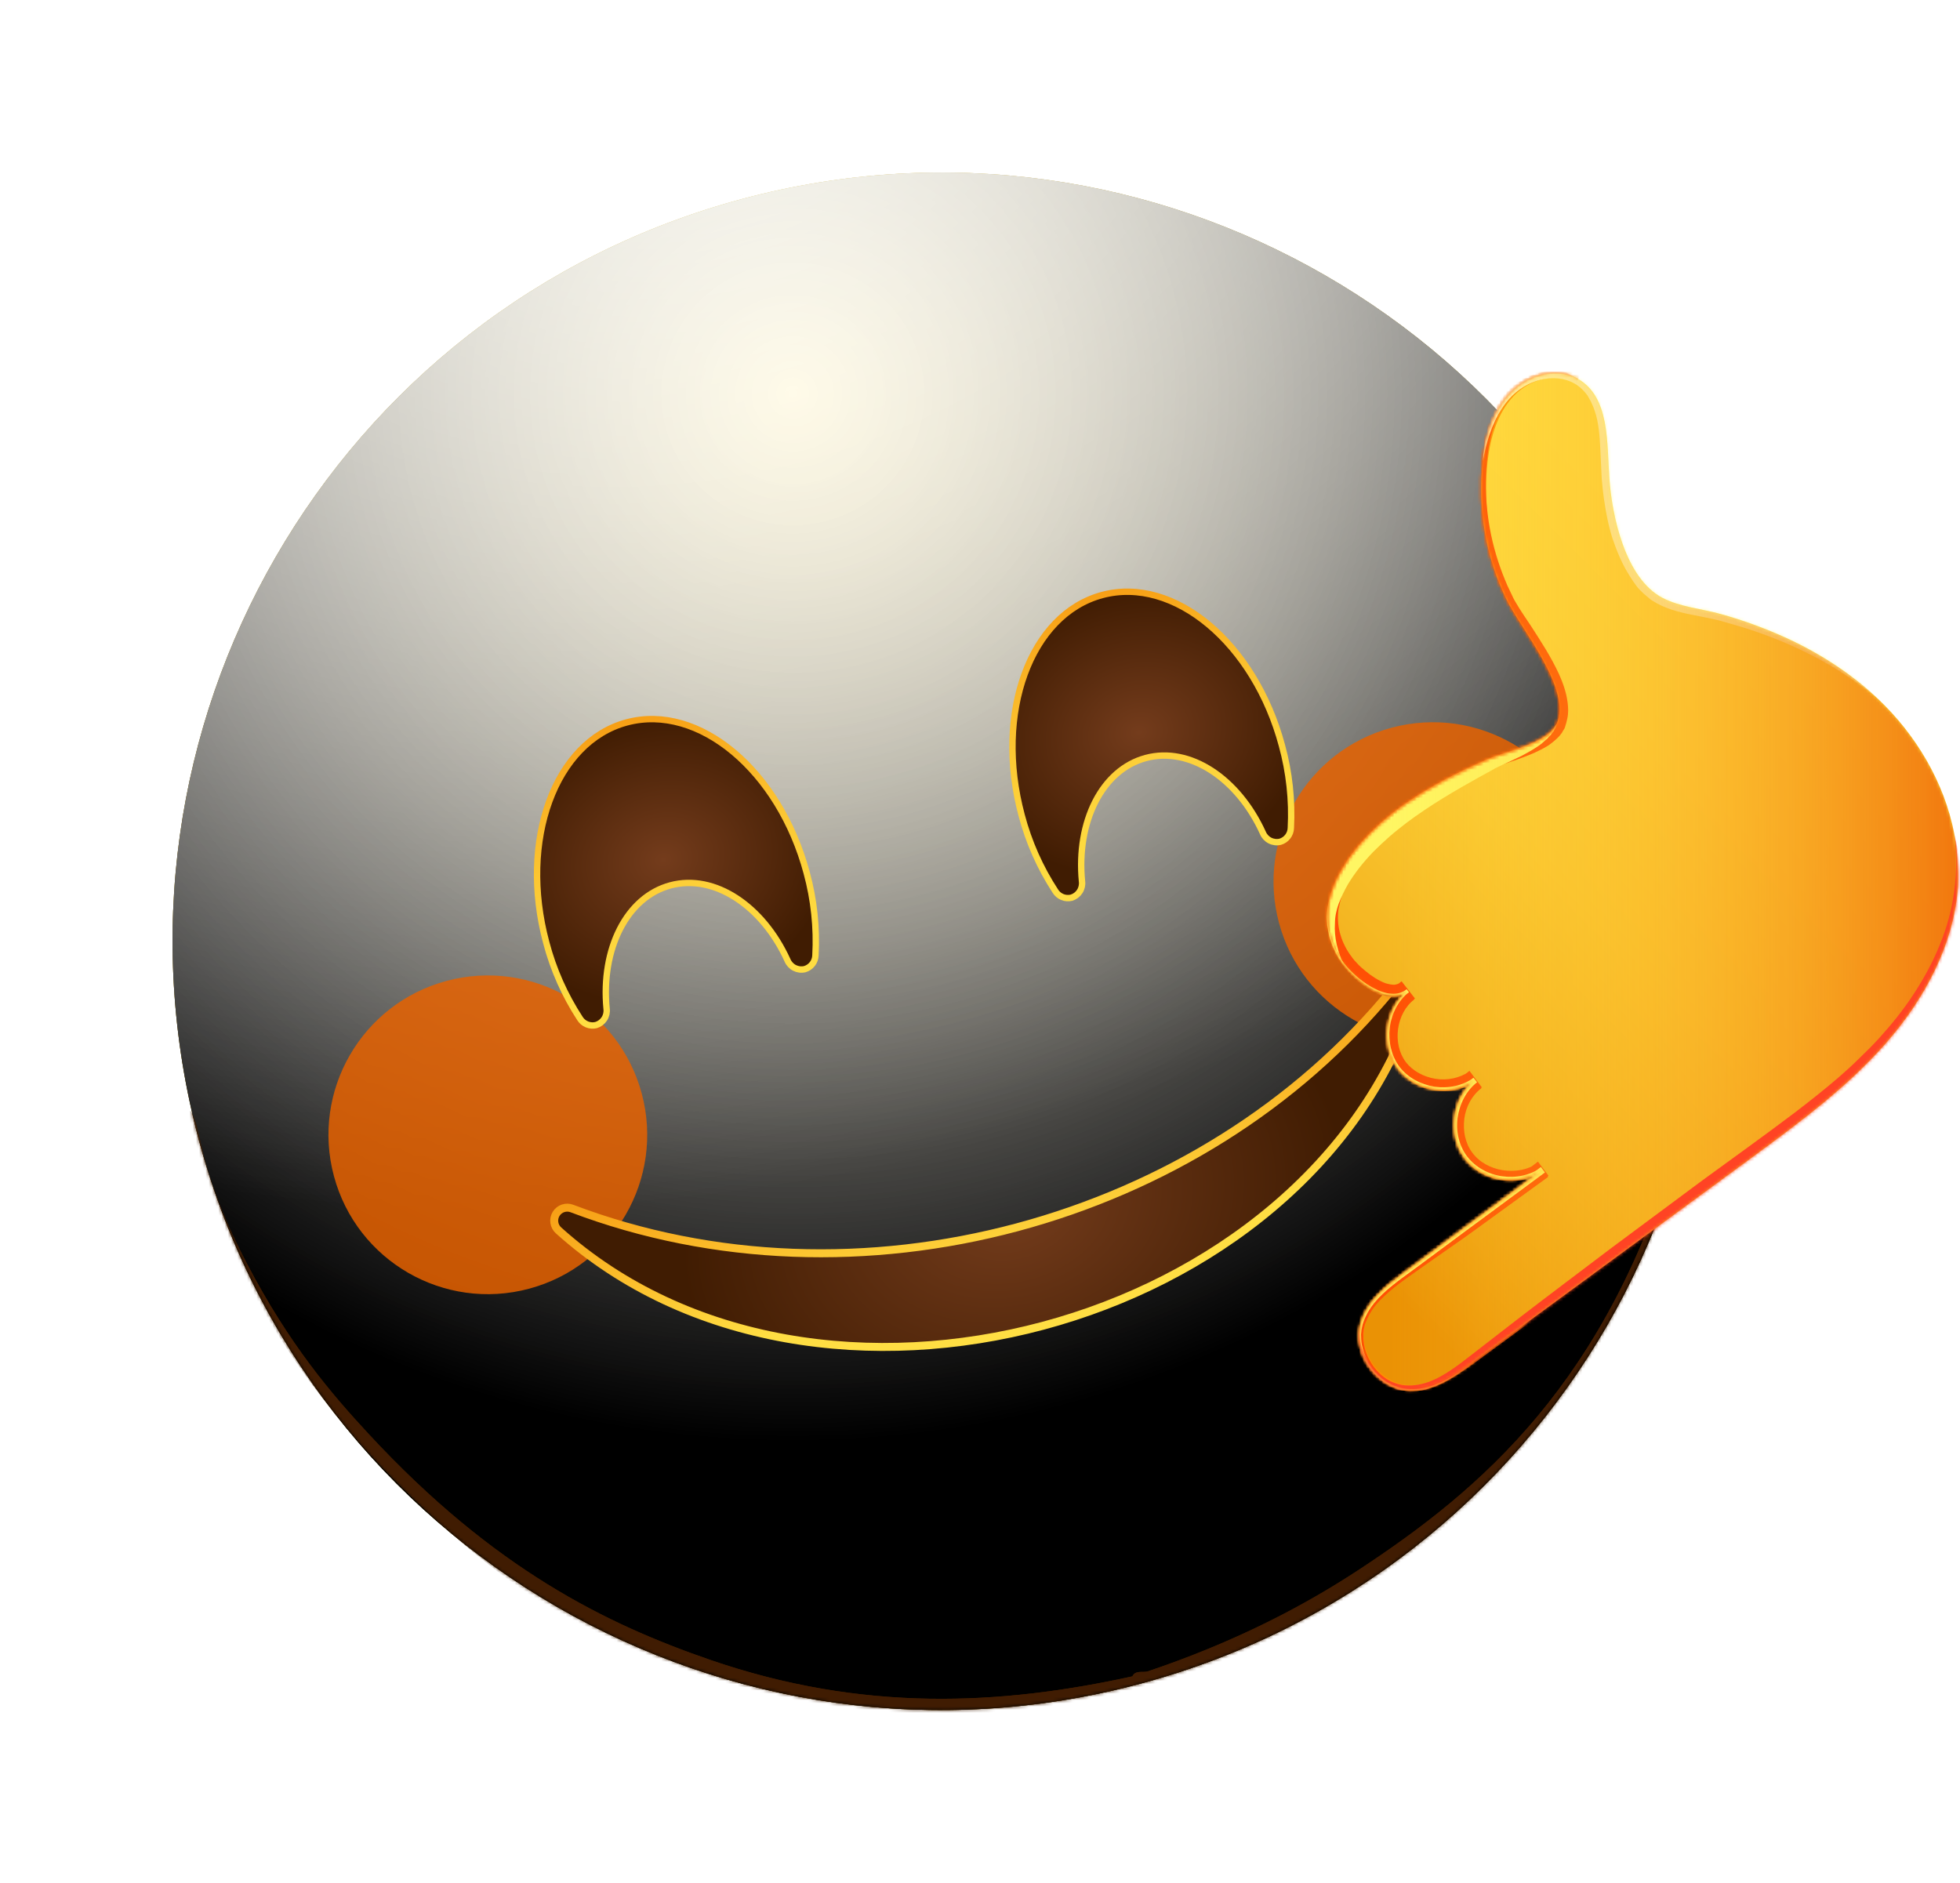 <svg width="615" height="591" viewBox="0 0 615 591" fill="none" xmlns="http://www.w3.org/2000/svg">
<path d="M357.806 528.346C486.467 493.871 562.821 361.623 528.346 232.962C493.871 104.3 361.623 27.947 232.962 62.422C104.301 96.897 27.947 229.144 62.422 357.806C96.897 486.467 229.145 562.82 357.806 528.346Z" fill="url(#paint0_radial_862_12570)"/>
<g style="mix-blend-mode:soft-light">
<path d="M357.806 528.346C486.467 493.871 562.821 361.623 528.346 232.962C493.871 104.3 361.623 27.947 232.962 62.422C104.301 96.897 27.947 229.144 62.422 357.806C96.897 486.467 229.145 562.82 357.806 528.346Z" fill="url(#paint1_radial_862_12570)"/>
</g>
<g style="mix-blend-mode:soft-light">
<path d="M357.806 528.346C486.467 493.871 562.821 361.623 528.346 232.962C493.871 104.3 361.623 27.947 232.962 62.422C104.301 96.897 27.947 229.144 62.422 357.806C96.897 486.467 229.145 562.82 357.806 528.346Z" fill="url(#paint2_radial_862_12570)"/>
</g>
<g style="mix-blend-mode:overlay">
<path d="M357.806 528.346C486.467 493.871 562.821 361.623 528.346 232.962C493.871 104.3 361.623 27.947 232.962 62.422C104.301 96.897 27.947 229.144 62.422 357.806C96.897 486.467 229.145 562.82 357.806 528.346Z" fill="url(#paint3_radial_862_12570)" fill-opacity="0.7"/>
</g>
<mask id="mask0_862_12570" style="mask-type:alpha" maskUnits="userSpaceOnUse" x="54" y="54" width="483" height="483">
<path d="M357.806 528.346C486.467 493.871 562.821 361.623 528.346 232.962C493.871 104.3 361.623 27.947 232.962 62.422C104.301 96.897 27.947 229.144 62.422 357.806C96.897 486.467 229.145 562.82 357.806 528.346Z" fill="white"/>
</mask>
<g mask="url(#mask0_862_12570)">
<g filter="url(#filter0_f_862_12570)">
<path d="M59.312 351.515C58.678 348.137 59.679 347.514 60.897 350.79C62.251 354.429 63.576 362.12 64.954 366.605C68.605 378.478 73.236 388.411 77.403 396.383C90.832 422.075 104.006 437.418 115.891 450.225C154.956 492.32 190.009 509.545 222.728 520.837C270.688 537.391 313.965 535.148 355.434 526.021C356.48 525.79 358.456 532.476 357.674 533.625C356.264 535.696 353.572 534.737 351.679 535.174C346.239 536.429 340.75 537.503 335.211 538.387C318.786 541.008 301.902 541.908 284.498 540.74C237.176 537.565 183.64 524.762 123.697 464.359C119.926 460.559 116.112 456.517 112.24 452.113C109.143 448.59 106.013 444.867 102.839 440.838C92.399 427.587 67.148 393.269 59.312 351.515ZM357.533 533.74C356.555 534.035 354.624 527.826 355.214 526.271C356.107 523.921 358.671 524.973 360.143 524.478C366.258 522.423 372.322 520.18 378.329 517.734C394.799 511.026 410.852 502.808 426.337 492.627C464.747 467.375 504.359 433.954 526.575 357.929C527.988 353.091 529.313 348.005 530.514 342.597C534.166 326.163 542.747 282.838 527.819 235.837C526.561 231.875 527.139 229.145 528.607 232.44C530.477 236.635 532.642 245.845 533.753 250.757C537.31 266.487 538.447 280.292 538.775 291.599C539.814 327.431 533.834 349.971 527.934 369.035C508.758 430.996 478.228 462.084 447.094 486.888C419.169 509.135 389.072 524.237 357.533 533.74Z" fill="#401C02"/>
</g>
<g filter="url(#filter1_f_862_12570)">
<path d="M59.312 351.515C58.678 348.137 59.679 347.514 60.897 350.79C62.251 354.429 63.576 362.12 64.954 366.605C68.605 378.478 73.236 388.411 77.403 396.383C90.832 422.075 104.006 437.418 115.891 450.225C154.956 492.32 190.009 509.545 222.728 520.837C270.688 537.391 313.965 535.148 355.434 526.021C356.48 525.79 358.456 532.476 357.674 533.625C356.264 535.696 353.572 534.737 351.679 535.174C346.239 536.429 340.75 537.503 335.211 538.387C318.786 541.008 301.902 541.908 284.498 540.74C237.176 537.565 183.64 524.762 123.697 464.359C119.926 460.559 116.112 456.517 112.24 452.113C109.143 448.59 106.013 444.867 102.839 440.838C92.399 427.587 67.148 393.269 59.312 351.515ZM357.533 533.74C356.555 534.035 354.624 527.826 355.214 526.271C356.107 523.921 358.671 524.973 360.143 524.478C366.258 522.423 372.322 520.18 378.329 517.734C394.799 511.026 410.852 502.808 426.337 492.627C464.747 467.375 504.359 433.954 526.575 357.929C527.988 353.091 529.313 348.005 530.514 342.597C534.166 326.163 542.747 282.838 527.819 235.837C526.561 231.875 527.139 229.145 528.607 232.44C530.477 236.635 532.642 245.845 533.753 250.757C537.31 266.487 538.447 280.292 538.775 291.599C539.814 327.431 533.834 349.971 527.934 369.035C508.758 430.996 478.228 462.084 447.094 486.888C419.169 509.135 389.072 524.237 357.533 533.74Z" fill="#401C02"/>
</g>
</g>
<g opacity="0.85">
<g filter="url(#filter2_f_862_12570)">
<circle cx="449.61" cy="276.649" r="50" transform="rotate(-15 449.61 276.649)" fill="#E66200"/>
</g>
<g filter="url(#filter3_f_862_12570)">
<circle cx="153.071" cy="356.106" r="50" transform="rotate(-15 153.071 356.106)" fill="#E66200"/>
</g>
</g>
<path d="M444.074 314.16C410.325 417.289 255.945 458.707 175.253 386.098C174.542 385.46 174.076 384.594 173.937 383.649C173.798 382.704 173.994 381.74 174.491 380.925C174.988 380.109 175.755 379.493 176.658 379.184C177.562 378.874 178.545 378.891 179.438 379.23C268.55 413.059 376.759 384.168 437.006 310.308C437.607 309.562 438.451 309.05 439.391 308.863C440.331 308.675 441.307 308.824 442.149 309.283C442.99 309.741 443.644 310.481 443.996 311.372C444.348 312.264 444.375 313.251 444.074 314.16Z" fill="url(#paint4_radial_862_12570)"/>
<path d="M444.074 314.16C410.325 417.289 255.945 458.707 175.253 386.098C174.542 385.46 174.076 384.594 173.937 383.649C173.798 382.704 173.994 381.74 174.491 380.925C174.988 380.109 175.755 379.493 176.658 379.184C177.562 378.874 178.545 378.891 179.438 379.23C268.55 413.059 376.759 384.168 437.006 310.308C437.607 309.562 438.451 309.05 439.391 308.863C440.331 308.675 441.307 308.824 442.149 309.283C442.99 309.741 443.644 310.481 443.996 311.372C444.348 312.264 444.375 313.251 444.074 314.16V314.16Z" stroke="url(#paint5_linear_862_12570)" stroke-width="2.5" stroke-miterlimit="10"/>
<path d="M253.115 273.891C255.413 282.325 256.342 291.074 255.865 299.802C255.836 300.782 255.497 301.727 254.898 302.503C254.299 303.279 253.47 303.846 252.53 304.123C251.44 304.378 250.295 304.238 249.3 303.727C248.304 303.217 247.522 302.369 247.093 301.335C239.343 284.311 224.21 274.12 210.378 277.827C196.546 281.533 188.535 297.925 190.335 316.543C190.481 317.653 190.228 318.778 189.621 319.718C189.013 320.658 188.092 321.352 187.021 321.676C186.068 321.905 185.067 321.828 184.161 321.455C183.255 321.083 182.489 320.435 181.972 319.602C177.195 312.281 173.625 304.24 171.398 295.787C162.792 263.67 174.112 232.736 196.676 226.69C219.24 220.644 244.51 241.774 253.115 273.891Z" fill="url(#paint6_radial_862_12570)"/>
<path d="M253.115 273.891C255.413 282.325 256.342 291.074 255.865 299.802C255.836 300.782 255.497 301.727 254.898 302.503C254.299 303.279 253.47 303.846 252.53 304.123C251.44 304.378 250.295 304.238 249.3 303.727C248.304 303.217 247.522 302.369 247.093 301.335C239.343 284.311 224.21 274.12 210.378 277.827C196.546 281.533 188.535 297.925 190.335 316.543C190.481 317.653 190.228 318.778 189.621 319.718C189.013 320.658 188.092 321.352 187.021 321.676V321.676C186.068 321.905 185.067 321.828 184.161 321.455C183.255 321.083 182.489 320.435 181.972 319.602C177.195 312.281 173.625 304.24 171.398 295.787C162.792 263.67 174.112 232.736 196.676 226.69C219.24 220.644 244.51 241.774 253.115 273.891Z" stroke="url(#paint7_linear_862_12570)" stroke-width="2" stroke-miterlimit="10"/>
<path d="M402.235 233.934C404.548 242.362 405.492 251.106 405.033 259.833C405.004 260.812 404.665 261.758 404.066 262.534C403.467 263.31 402.638 263.876 401.698 264.153C400.608 264.408 399.463 264.268 398.468 263.758C397.472 263.247 396.69 262.399 396.261 261.365C388.511 244.341 373.378 234.151 359.546 237.857C345.714 241.563 337.703 257.955 339.503 276.573C339.649 277.683 339.396 278.808 338.789 279.748C338.181 280.689 337.26 281.382 336.189 281.706C335.236 281.937 334.235 281.86 333.328 281.488C332.421 281.115 331.656 280.466 331.14 279.632C326.363 272.311 322.793 264.271 320.566 255.818C311.96 223.7 323.28 192.767 345.844 186.721C368.408 180.675 393.629 201.817 402.235 233.934Z" fill="url(#paint8_radial_862_12570)"/>
<path d="M402.235 233.934C404.548 242.362 405.492 251.106 405.033 259.833C405.004 260.812 404.665 261.758 404.066 262.534C403.467 263.31 402.638 263.876 401.698 264.153C400.608 264.408 399.463 264.268 398.468 263.758C397.472 263.247 396.69 262.399 396.261 261.365C388.511 244.341 373.378 234.151 359.546 237.857C345.714 241.563 337.703 257.955 339.503 276.573C339.649 277.683 339.396 278.808 338.789 279.748C338.181 280.689 337.26 281.382 336.189 281.706C335.236 281.937 334.235 281.86 333.328 281.488C332.421 281.115 331.656 280.466 331.14 279.632C326.363 272.311 322.793 264.271 320.566 255.818C311.96 223.7 323.28 192.767 345.844 186.721C368.408 180.675 393.629 201.817 402.235 233.934Z" fill="url(#paint9_radial_862_12570)"/>
<path d="M402.235 233.934C404.548 242.362 405.492 251.106 405.033 259.833C405.004 260.812 404.665 261.758 404.066 262.534C403.467 263.31 402.638 263.876 401.698 264.153C400.608 264.408 399.463 264.268 398.468 263.758C397.472 263.247 396.69 262.399 396.261 261.365C388.511 244.341 373.378 234.151 359.546 237.857C345.714 241.563 337.703 257.955 339.503 276.573C339.649 277.683 339.396 278.808 338.789 279.748C338.181 280.689 337.26 281.382 336.189 281.706V281.706C335.236 281.937 334.235 281.86 333.328 281.488C332.421 281.115 331.656 280.466 331.14 279.632C326.363 272.311 322.793 264.271 320.566 255.818C311.96 223.7 323.28 192.767 345.844 186.721C368.408 180.675 393.629 201.817 402.235 233.934Z" stroke="url(#paint10_linear_862_12570)" stroke-width="2" stroke-miterlimit="10"/>
<mask id="mask1_862_12570" style="mask-type:alpha" maskUnits="userSpaceOnUse" x="38" y="38" width="483" height="483">
<path d="M321.481 517.116C452.657 493.986 540.246 368.896 517.116 237.72C493.986 106.543 368.896 18.954 237.72 42.084C106.544 65.214 18.955 190.304 42.085 321.481C65.215 452.657 190.305 540.246 321.481 517.116Z" fill="url(#paint11_radial_862_12570)"/>
</mask>
<g mask="url(#mask1_862_12570)">
<g filter="url(#filter4_f_862_12570)">
<path d="M613.358 261.951C610.258 245.951 601.358 230.951 589.358 219.651C580.258 211.051 569.458 204.351 558.058 199.451C552.258 196.951 546.358 194.851 540.258 193.151C534.258 191.451 527.458 190.951 521.858 188.051C510.158 181.951 505.958 162.351 505.158 150.451C504.358 139.051 505.258 125.051 495.358 119.351C488.558 115.351 479.458 117.951 474.058 123.651C468.658 129.351 466.358 137.251 465.458 145.051C463.758 159.851 466.358 175.251 472.958 188.651C477.458 197.851 493.458 216.551 488.658 227.551C485.958 233.651 472.658 236.251 467.058 238.651C458.058 242.551 449.358 246.951 441.258 252.551C431.058 259.651 420.358 270.351 417.258 282.751C415.458 290.051 417.458 297.751 422.158 303.451C426.058 308.351 435.658 316.151 441.958 311.251C434.758 316.851 433.258 328.351 438.758 335.651C444.258 342.951 455.758 344.651 463.058 339.251C455.758 344.851 454.258 356.551 459.758 363.851C465.258 371.151 476.958 372.851 484.358 367.351C469.858 378.151 455.458 388.851 440.958 399.651C435.158 403.951 429.058 408.751 427.158 415.651C424.458 425.051 432.258 435.951 441.958 436.551C449.558 437.051 456.358 432.251 462.558 427.751C491.758 406.351 520.958 384.851 550.158 363.451C564.958 352.551 579.858 341.551 591.958 327.751C604.058 313.951 613.258 296.851 614.558 278.551C614.758 273.051 614.358 267.451 613.358 261.951Z" fill="#BF5703"/>
</g>
</g>
<path d="M613.175 261.524C610.075 245.524 601.175 230.524 589.175 219.224C580.075 210.624 569.275 203.924 557.875 199.024C552.075 196.524 546.175 194.424 540.075 192.724C534.075 191.024 527.275 190.524 521.675 187.624C509.975 181.524 505.775 161.924 504.975 150.024C504.175 138.624 505.075 124.624 495.175 118.924C488.375 114.924 479.275 117.524 473.875 123.224C468.475 128.924 466.175 136.824 465.275 144.624C463.575 159.424 466.175 174.824 472.775 188.224C477.275 197.424 493.275 216.124 488.475 227.124C485.775 233.224 472.475 235.824 466.875 238.224C457.875 242.124 449.175 246.524 441.075 252.124C430.875 259.224 420.175 269.924 417.075 282.324C415.275 289.624 417.275 297.324 421.975 303.024C425.875 307.924 435.475 315.724 441.775 310.824C434.575 316.424 433.075 327.924 438.575 335.224C444.075 342.524 455.575 344.224 462.875 338.824C455.575 344.424 454.075 356.124 459.575 363.424C465.075 370.724 476.775 372.424 484.175 366.924C469.675 377.724 455.275 388.424 440.775 399.224C434.975 403.524 428.875 408.324 426.975 415.224C424.275 424.624 432.075 435.524 441.775 436.124C449.375 436.624 456.175 431.824 462.375 427.324C491.575 405.924 520.775 384.424 549.975 363.024C564.775 352.124 579.675 341.124 591.775 327.324C603.875 313.524 613.075 296.424 614.375 278.124C614.575 272.624 614.175 267.024 613.175 261.524Z" fill="url(#paint12_linear_862_12570)"/>
<mask id="mask2_862_12570" style="mask-type:alpha" maskUnits="userSpaceOnUse" x="416" y="116" width="199" height="321">
<path d="M613.175 261.524C610.075 245.524 601.175 230.524 589.175 219.224C580.075 210.624 569.275 203.924 557.875 199.024C552.075 196.524 546.175 194.424 540.075 192.724C534.075 191.024 527.275 190.524 521.675 187.624C509.975 181.524 505.775 161.924 504.975 150.024C504.175 138.624 505.075 124.624 495.175 118.924C488.375 114.924 479.275 117.524 473.875 123.224C468.475 128.924 466.175 136.824 465.275 144.624C463.575 159.424 466.175 174.824 472.775 188.224C477.275 197.424 493.275 216.124 488.475 227.124C485.775 233.224 472.475 235.824 466.875 238.224C457.875 242.124 449.175 246.524 441.075 252.124C430.875 259.224 420.175 269.924 417.075 282.324C415.275 289.624 417.275 297.324 421.975 303.024C425.875 307.924 435.475 315.724 441.775 310.824C434.575 316.424 433.075 327.924 438.575 335.224C444.075 342.524 455.575 344.224 462.875 338.824C455.575 344.424 454.075 356.124 459.575 363.424C465.075 370.724 476.775 372.424 484.175 366.924C469.675 377.724 455.275 388.424 440.775 399.224C434.975 403.524 428.875 408.324 426.975 415.224C424.275 424.624 432.075 435.524 441.775 436.124C449.375 436.624 456.175 431.824 462.375 427.324C491.575 405.924 520.775 384.424 549.975 363.024C564.775 352.124 579.675 341.124 591.775 327.324C603.875 313.524 613.075 296.424 614.375 278.124C614.575 272.624 614.175 267.024 613.175 261.524Z" fill="white"/>
</mask>
<g mask="url(#mask2_862_12570)">
<g filter="url(#filter5_f_862_12570)">
<path d="M495.175 118.924C488.375 114.924 479.275 117.524 473.875 123.224C468.475 128.924 466.175 136.824 465.275 144.624C463.575 159.424 466.175 174.824 472.775 188.224C477.275 197.424 493.275 216.124 488.475 227.124C485.775 233.224 472.475 235.824 466.875 238.224C457.875 242.124 449.175 246.524 441.075 252.124C430.875 259.224 420.175 269.924 417.075 282.324C415.275 289.624 417.275 297.324 421.975 303.024C425.875 307.924 435.475 315.724 441.775 310.824C434.575 316.424 433.075 327.924 438.575 335.224C444.075 342.524 455.575 344.224 462.875 338.824C455.575 344.424 454.075 356.124 459.575 363.424C465.075 370.724 476.775 372.424 484.175 366.924C469.675 377.724 455.275 388.424 440.775 399.224C434.975 403.524 428.875 408.324 426.975 415.224C424.275 424.624 432.075 435.524 441.775 436.124C449.375 436.624 456.175 431.824 462.375 427.324" stroke="#FF8500" stroke-width="3" stroke-miterlimit="10"/>
</g>
</g>
<mask id="mask3_862_12570" style="mask-type:alpha" maskUnits="userSpaceOnUse" x="416" y="116" width="199" height="321">
<path d="M613.175 261.524C610.075 245.524 601.175 230.524 589.175 219.224C580.075 210.624 569.275 203.924 557.875 199.024C552.075 196.524 546.175 194.424 540.075 192.724C534.075 191.024 527.275 190.524 521.675 187.624C509.975 181.524 505.775 161.924 504.975 150.024C504.175 138.624 505.075 124.624 495.175 118.924C488.375 114.924 479.275 117.524 473.875 123.224C468.475 128.924 466.175 136.824 465.275 144.624C463.575 159.424 466.175 174.824 472.775 188.224C477.275 197.424 493.275 216.124 488.475 227.124C485.775 233.224 472.475 235.824 466.875 238.224C457.875 242.124 449.175 246.524 441.075 252.124C430.875 259.224 420.175 269.924 417.075 282.324C415.275 289.624 417.275 297.324 421.975 303.024C425.875 307.924 435.475 315.724 441.775 310.824C434.575 316.424 433.075 327.924 438.575 335.224C444.075 342.524 455.575 344.224 462.875 338.824C455.575 344.424 454.075 356.124 459.575 363.424C465.075 370.724 476.775 372.424 484.175 366.924C469.675 377.724 455.275 388.424 440.775 399.224C434.975 403.524 428.875 408.324 426.975 415.224C424.275 424.624 432.075 435.524 441.775 436.124C449.375 436.624 456.175 431.824 462.375 427.324C491.575 405.924 520.775 384.424 549.975 363.024C564.775 352.124 579.675 341.124 591.775 327.324C603.875 313.524 613.075 296.424 614.375 278.124C614.575 272.624 614.175 267.024 613.175 261.524Z" fill="white"/>
</mask>
<g mask="url(#mask3_862_12570)">
<g filter="url(#filter6_f_862_12570)">
<path d="M495.175 118.924C493.875 118.224 492.575 117.824 491.175 117.524C489.775 117.224 488.375 117.224 486.975 117.324C484.175 117.624 481.475 118.524 479.075 119.924C474.175 122.724 470.975 127.524 469.075 132.724C467.175 137.924 466.475 143.524 466.275 149.124C466.075 154.724 466.475 160.324 467.475 165.824C468.475 171.324 470.075 176.724 472.175 181.824C472.675 183.124 473.275 184.424 473.875 185.624C474.175 186.224 474.475 186.924 474.775 187.524C475.075 188.124 475.375 188.724 475.775 189.324C477.175 191.724 478.775 194.024 480.375 196.424C483.475 201.224 486.675 206.124 489.175 211.524C490.375 214.224 491.475 217.224 491.875 220.424C492.075 222.024 492.175 223.724 491.775 225.524C491.575 226.424 491.375 227.224 491.075 228.124C490.975 228.524 490.675 229.024 490.375 229.424C490.175 229.924 489.875 230.224 489.575 230.624C488.975 231.424 488.275 231.924 487.675 232.524C486.975 233.024 486.375 233.624 485.675 234.024C484.275 234.924 482.875 235.524 481.475 236.224C478.675 237.424 475.875 238.424 473.175 239.324C471.875 239.824 470.475 240.224 469.275 240.724C468.175 241.124 466.775 241.824 465.575 242.324C462.975 243.524 460.475 244.724 457.975 246.024C448.075 251.124 438.675 257.224 431.175 265.124C429.275 267.124 427.575 269.124 426.075 271.324C424.575 273.524 423.175 275.824 422.175 278.124C421.875 278.724 421.675 279.324 421.475 279.924C421.275 280.524 420.975 281.124 420.875 281.724C420.675 282.324 420.475 282.924 420.375 283.524L420.175 284.424L419.975 285.324C419.675 287.724 419.775 290.124 420.375 292.524C420.975 294.924 421.975 297.124 423.375 299.224C424.075 300.224 424.775 301.224 425.675 302.124C426.475 303.024 427.475 303.924 428.475 304.724C430.375 306.324 432.575 307.724 434.675 308.524C435.675 308.824 436.675 309.024 437.475 309.024C438.275 308.924 438.875 308.724 439.575 308.224L443.775 313.624C440.975 315.724 439.175 319.224 438.675 322.924C438.175 326.624 438.975 330.424 441.075 333.224C443.175 336.024 446.675 337.924 450.375 338.524C454.075 339.124 457.975 338.324 460.875 336.324L464.775 341.524C461.875 343.724 459.975 347.224 459.475 351.024C458.975 354.824 459.775 358.824 461.975 361.724C464.175 364.724 467.775 366.624 471.575 367.224C475.375 367.824 479.475 367.124 482.475 364.924L485.775 369.324L459.975 388.024L446.975 397.124C442.675 400.224 438.175 403.124 434.475 406.624C432.575 408.324 430.975 410.224 429.775 412.324C429.175 413.424 428.675 414.524 428.275 415.624C428.175 416.224 427.975 416.824 427.875 417.324C427.875 417.924 427.675 418.524 427.775 419.124C427.675 424.024 430.175 428.924 434.075 432.024C436.075 433.624 438.375 434.724 440.875 435.124C443.375 435.524 445.975 435.324 448.475 434.624C453.475 433.224 457.975 430.224 462.375 427.224C458.175 430.524 453.875 433.724 448.775 435.624C446.175 436.524 443.475 436.924 440.675 436.624C437.875 436.324 435.175 435.224 432.975 433.524C428.475 430.224 425.375 424.924 425.175 419.024C425.075 418.324 425.275 417.624 425.275 416.824C425.375 416.124 425.575 415.424 425.675 414.624C426.075 413.224 426.575 411.924 427.175 410.624C428.475 408.124 430.275 405.824 432.175 403.924C434.175 401.924 436.275 400.224 438.375 398.524L444.675 393.624L457.275 383.924L482.575 364.524L485.875 368.924C481.575 372.224 475.975 373.324 470.875 372.624C465.675 371.924 460.675 369.424 457.275 365.024C453.975 360.624 452.775 355.024 453.475 349.824C454.175 344.624 456.675 339.424 461.075 336.024L464.975 341.224C460.575 344.524 454.875 345.624 449.675 344.824C444.475 344.024 439.375 341.424 435.975 337.024C432.575 332.624 431.475 326.924 432.175 321.724C432.875 316.524 435.375 311.324 439.775 307.924L443.975 313.324C442.275 314.624 440.175 315.424 438.175 315.524C436.075 315.624 434.275 315.224 432.575 314.724C429.275 313.524 426.575 311.724 424.175 309.724C422.975 308.724 421.875 307.624 420.775 306.424C419.675 305.224 418.675 303.924 417.775 302.624C415.975 299.924 414.675 296.924 413.875 293.724C413.075 290.524 412.875 287.224 413.375 283.924L413.575 282.724L413.875 281.524C414.075 280.724 414.275 280.024 414.575 279.224C414.775 278.424 415.075 277.724 415.375 277.024C415.675 276.324 415.975 275.624 416.275 274.824C418.875 269.124 422.575 264.224 426.675 259.924C430.775 255.624 435.375 251.824 440.275 248.524C445.175 245.224 450.275 242.424 455.475 239.824C458.075 238.524 460.675 237.324 463.375 236.124C464.675 235.524 465.975 234.924 467.475 234.424C468.875 233.924 470.275 233.524 471.675 233.024C474.375 232.124 476.975 231.324 479.475 230.324C480.675 229.824 481.875 229.224 482.875 228.624C483.475 228.324 483.875 227.924 484.375 227.624C484.775 227.224 485.175 226.924 485.475 226.524C485.675 226.324 485.775 226.124 485.875 226.024C485.975 225.824 486.075 225.724 486.175 225.424C486.375 224.924 486.575 224.424 486.675 223.924C486.875 222.924 486.875 221.724 486.775 220.524C486.575 218.124 485.675 215.524 484.675 213.124C482.575 208.124 479.675 203.324 476.675 198.524C475.175 196.124 473.675 193.724 472.175 191.124C471.775 190.424 471.475 189.824 471.175 189.124C470.875 188.424 470.575 187.824 470.275 187.124C469.675 185.824 469.175 184.424 468.575 183.024C466.575 177.524 465.075 171.824 464.275 166.024C463.475 160.224 463.275 154.424 463.775 148.624C464.275 142.824 465.275 137.024 467.475 131.624C468.075 130.224 468.675 128.924 469.475 127.724C470.175 126.424 471.075 125.224 471.975 124.124C473.875 121.824 476.175 119.924 478.775 118.624C481.375 117.324 484.275 116.524 487.175 116.424C488.675 116.424 490.075 116.524 491.475 116.924C492.675 117.624 493.975 118.224 495.175 118.924Z" fill="#FF4200"/>
</g>
</g>
<mask id="mask4_862_12570" style="mask-type:alpha" maskUnits="userSpaceOnUse" x="416" y="116" width="199" height="321">
<path d="M613.175 261.524C610.075 245.524 601.175 230.524 589.175 219.224C580.075 210.624 569.275 203.924 557.875 199.024C552.075 196.524 546.175 194.424 540.075 192.724C534.075 191.024 527.275 190.524 521.675 187.624C509.975 181.524 505.775 161.924 504.975 150.024C504.175 138.624 505.075 124.624 495.175 118.924C488.375 114.924 479.275 117.524 473.875 123.224C468.475 128.924 466.175 136.824 465.275 144.624C463.575 159.424 466.175 174.824 472.775 188.224C477.275 197.424 493.275 216.124 488.475 227.124C485.775 233.224 472.475 235.824 466.875 238.224C457.875 242.124 449.175 246.524 441.075 252.124C430.875 259.224 420.175 269.924 417.075 282.324C415.275 289.624 417.275 297.324 421.975 303.024C425.875 307.924 435.475 315.724 441.775 310.824C434.575 316.424 433.075 327.924 438.575 335.224C444.075 342.524 455.575 344.224 462.875 338.824C455.575 344.424 454.075 356.124 459.575 363.424C465.075 370.724 476.775 372.424 484.175 366.924C469.675 377.724 455.275 388.424 440.775 399.224C434.975 403.524 428.875 408.324 426.975 415.224C424.275 424.624 432.075 435.524 441.775 436.124C449.375 436.624 456.175 431.824 462.375 427.324C491.575 405.924 520.775 384.424 549.975 363.024C564.775 352.124 579.675 341.124 591.775 327.324C603.875 313.524 613.075 296.424 614.375 278.124C614.575 272.624 614.175 267.024 613.175 261.524Z" fill="white"/>
</mask>
<g mask="url(#mask4_862_12570)">
<g filter="url(#filter7_f_862_12570)">
<path d="M417.075 282.424C416.175 286.124 416.375 289.924 417.375 293.524C418.375 297.124 420.175 300.524 422.575 303.324C425.075 306.124 427.975 308.524 431.275 310.224C432.875 311.024 434.675 311.724 436.475 311.824C438.275 312.024 440.075 311.524 441.375 310.424L442.075 311.324C438.675 314.024 436.575 318.224 436.075 322.524C435.575 326.824 436.575 331.424 439.175 334.824C441.775 338.224 445.875 340.324 450.175 341.024C454.475 341.624 458.975 340.724 462.375 338.224L463.475 339.624C460.075 342.224 457.975 346.424 457.375 350.724C456.775 355.024 457.775 359.524 460.375 362.924C462.975 366.324 467.075 368.524 471.375 369.124C475.675 369.724 480.175 368.824 483.575 366.324L484.775 367.924L459.175 386.824L446.375 396.324C442.175 399.524 437.675 402.424 433.875 406.024C431.975 407.824 430.275 409.824 429.075 412.024C428.475 413.124 427.975 414.324 427.575 415.524C427.475 416.124 427.275 416.724 427.175 417.424C427.175 418.024 426.975 418.724 427.075 419.324C427.075 424.424 429.775 429.424 433.775 432.624C435.775 434.224 438.275 435.324 440.775 435.724C443.375 436.124 445.975 435.824 448.475 435.124C453.575 433.624 457.975 430.524 462.275 427.524C458.075 430.724 453.675 433.924 448.575 435.624C446.075 436.424 443.275 436.824 440.575 436.524C437.875 436.224 435.275 435.124 433.075 433.424C428.775 430.124 425.875 424.924 425.675 419.424C425.575 418.724 425.775 418.024 425.775 417.324C425.875 416.624 426.075 415.924 426.175 415.324C426.575 414.024 427.075 412.724 427.675 411.524C428.975 409.124 430.675 407.024 432.675 405.124C434.575 403.224 436.675 401.524 438.775 399.924L445.175 395.124L457.975 385.324L483.475 366.224L484.675 367.824C480.775 370.724 475.675 371.724 470.975 371.024C466.275 370.324 461.675 367.924 458.775 364.024C455.875 360.124 454.775 355.124 455.475 350.424C456.075 345.724 458.475 341.124 462.275 338.224L463.375 339.624C459.475 342.424 454.475 343.424 449.875 342.724C445.275 342.024 440.775 339.624 437.875 335.824C434.975 332.024 434.075 327.024 434.675 322.424C435.275 317.824 437.575 313.324 441.375 310.524L442.075 311.424C440.475 312.724 438.375 313.224 436.375 313.024C434.375 312.824 432.575 312.124 430.875 311.224C427.475 309.324 424.575 306.824 422.175 303.924C419.775 300.924 417.975 297.524 417.075 293.824C416.075 289.924 416.075 286.024 417.075 282.424Z" fill="#FFF761"/>
</g>
</g>
<mask id="mask5_862_12570" style="mask-type:alpha" maskUnits="userSpaceOnUse" x="416" y="116" width="199" height="321">
<path d="M613.175 261.524C610.075 245.524 601.175 230.524 589.175 219.224C580.075 210.624 569.275 203.924 557.875 199.024C552.075 196.524 546.175 194.424 540.075 192.724C534.075 191.024 527.275 190.524 521.675 187.624C509.975 181.524 505.775 161.924 504.975 150.024C504.175 138.624 505.075 124.624 495.175 118.924C488.375 114.924 479.275 117.524 473.875 123.224C468.475 128.924 466.175 136.824 465.275 144.624C463.575 159.424 466.175 174.824 472.775 188.224C477.275 197.424 493.275 216.124 488.475 227.124C485.775 233.224 472.475 235.824 466.875 238.224C457.875 242.124 449.175 246.524 441.075 252.124C430.875 259.224 420.175 269.924 417.075 282.324C415.275 289.624 417.275 297.324 421.975 303.024C425.875 307.924 435.475 315.724 441.775 310.824C434.575 316.424 433.075 327.924 438.575 335.224C444.075 342.524 455.575 344.224 462.875 338.824C455.575 344.424 454.075 356.124 459.575 363.424C465.075 370.724 476.775 372.424 484.175 366.924C469.675 377.724 455.275 388.424 440.775 399.224C434.975 403.524 428.875 408.324 426.975 415.224C424.275 424.624 432.075 435.524 441.775 436.124C449.375 436.624 456.175 431.824 462.375 427.324C491.575 405.924 520.775 384.424 549.975 363.024C564.775 352.124 579.675 341.124 591.775 327.324C603.875 313.524 613.075 296.424 614.375 278.124C614.575 272.624 614.175 267.024 613.175 261.524Z" fill="white"/>
</mask>
<g mask="url(#mask5_862_12570)">
<g filter="url(#filter8_f_862_12570)">
<path d="M589.174 219.224C576.374 208.624 561.374 201.224 545.774 196.524C543.774 195.924 541.874 195.424 539.874 194.824C537.974 194.324 535.974 193.924 533.974 193.524C529.974 192.724 525.674 192.024 521.474 190.124L520.674 189.724L519.874 189.324L518.374 188.424C517.874 188.124 517.474 187.724 516.974 187.324C516.574 186.924 516.074 186.624 515.674 186.224C514.874 185.424 513.974 184.624 513.374 183.724L512.374 182.324L511.474 180.924C509.074 177.224 507.374 173.124 505.974 169.024C504.674 164.924 503.874 160.724 503.274 156.524C502.974 154.424 502.774 152.324 502.574 150.124C502.474 148.024 502.374 145.924 502.274 143.824C502.074 139.724 501.974 135.624 501.174 131.824C500.774 129.924 500.174 128.124 499.374 126.424C498.974 125.524 498.474 124.824 498.074 124.024C497.474 123.324 496.974 122.624 496.274 122.024C493.674 119.524 489.974 118.424 486.174 118.724C482.374 119.024 478.674 120.624 475.674 123.124C472.674 125.624 470.374 129.124 468.774 132.824C467.074 136.524 466.074 140.524 465.274 144.624C465.474 140.524 466.074 136.324 467.474 132.324C468.774 128.324 470.974 124.424 474.074 121.324C477.274 118.224 481.374 116.124 485.874 115.524C488.074 115.224 490.474 115.324 492.774 115.924C493.874 116.224 494.974 116.624 496.074 117.224C496.574 117.524 497.074 117.824 497.574 118.124C497.674 118.324 497.974 118.424 498.174 118.624L498.874 119.224C499.774 119.924 500.574 120.824 501.274 121.724C501.974 122.724 502.674 123.624 503.174 124.624C504.274 126.624 504.974 128.824 505.474 130.924C506.474 135.224 506.774 139.524 507.074 143.624L507.474 149.824C507.674 151.824 507.874 153.824 508.174 155.824C508.774 159.824 509.674 163.724 510.874 167.524C512.074 171.324 513.574 175.024 515.674 178.224C517.774 181.424 520.374 184.224 523.674 185.724C527.074 187.424 530.974 188.224 535.074 189.124C537.074 189.624 539.174 190.024 541.274 190.724C543.274 191.324 545.274 192.024 547.274 192.724C555.174 195.524 562.874 199.124 570.074 203.424C576.874 207.924 583.474 213.124 589.174 219.224Z" fill="#FFFCBD"/>
</g>
</g>
<mask id="mask6_862_12570" style="mask-type:alpha" maskUnits="userSpaceOnUse" x="416" y="116" width="199" height="321">
<path d="M613.175 261.524C610.075 245.524 601.175 230.524 589.175 219.224C580.075 210.624 569.275 203.924 557.875 199.024C552.075 196.524 546.175 194.424 540.075 192.724C534.075 191.024 527.275 190.524 521.675 187.624C509.975 181.524 505.775 161.924 504.975 150.024C504.175 138.624 505.075 124.624 495.175 118.924C488.375 114.924 479.275 117.524 473.875 123.224C468.475 128.924 466.175 136.824 465.275 144.624C463.575 159.424 466.175 174.824 472.775 188.224C477.275 197.424 493.275 216.124 488.475 227.124C485.775 233.224 472.475 235.824 466.875 238.224C457.875 242.124 449.175 246.524 441.075 252.124C430.875 259.224 420.175 269.924 417.075 282.324C415.275 289.624 417.275 297.324 421.975 303.024C425.875 307.924 435.475 315.724 441.775 310.824C434.575 316.424 433.075 327.924 438.575 335.224C444.075 342.524 455.575 344.224 462.875 338.824C455.575 344.424 454.075 356.124 459.575 363.424C465.075 370.724 476.775 372.424 484.175 366.924C469.675 377.724 455.275 388.424 440.775 399.224C434.975 403.524 428.875 408.324 426.975 415.224C424.275 424.624 432.075 435.524 441.775 436.124C449.375 436.624 456.175 431.824 462.375 427.324C491.575 405.924 520.775 384.424 549.975 363.024C564.775 352.124 579.675 341.124 591.775 327.324C603.875 313.524 613.075 296.424 614.375 278.124C614.575 272.624 614.175 267.024 613.175 261.524Z" fill="white"/>
</mask>
<g mask="url(#mask6_862_12570)">
<mask id="mask7_862_12570" style="mask-type:alpha" maskUnits="userSpaceOnUse" x="416" y="116" width="199" height="321">
<path d="M613.175 261.524C610.075 245.524 601.175 230.524 589.175 219.224C580.075 210.624 569.275 203.924 557.875 199.024C552.075 196.524 546.175 194.424 540.075 192.724C534.075 191.024 527.275 190.524 521.675 187.624C509.975 181.524 505.775 161.924 504.975 150.024C504.175 138.624 505.075 124.624 495.175 118.924C488.375 114.924 479.275 117.524 473.875 123.224C468.475 128.924 466.175 136.824 465.275 144.624C463.575 159.424 466.175 174.824 472.775 188.224C477.275 197.424 493.275 216.124 488.475 227.124C485.775 233.224 472.475 235.824 466.875 238.224C457.875 242.124 449.175 246.524 441.075 252.124C430.875 259.224 420.175 269.924 417.075 282.324C415.275 289.624 417.275 297.324 421.975 303.024C425.875 307.924 435.475 315.724 441.775 310.824C434.575 316.424 433.075 327.924 438.575 335.224C444.075 342.524 455.575 344.224 462.875 338.824C455.575 344.424 454.075 356.124 459.575 363.424C465.075 370.724 476.775 372.424 484.175 366.924C469.675 377.724 455.275 388.424 440.775 399.224C434.975 403.524 428.875 408.324 426.975 415.224C424.275 424.624 432.075 435.524 441.775 436.124C449.375 436.624 456.175 431.824 462.375 427.324C491.575 405.924 520.775 384.424 549.975 363.024C564.775 352.124 579.675 341.124 591.775 327.324C603.875 313.524 613.075 296.424 614.375 278.124C614.575 272.624 614.175 267.024 613.175 261.524Z" fill="#ED5700"/>
</mask>
<g mask="url(#mask7_862_12570)">
<g filter="url(#filter9_f_862_12570)">
<path d="M488.475 227.124C488.275 227.724 488.175 228.324 487.775 228.924C487.575 229.224 487.475 229.524 487.275 229.724L486.675 230.524C486.275 231.024 485.775 231.424 485.375 231.924C484.875 232.324 484.375 232.724 483.875 233.224C481.875 234.824 479.575 236.024 477.375 237.224C475.175 238.324 472.875 239.324 470.775 240.324C470.275 240.524 469.775 240.824 469.275 241.024C468.775 241.324 468.375 241.524 467.875 241.824L464.775 243.524C456.475 248.124 448.475 252.824 441.175 258.324C439.375 259.724 437.575 261.124 435.875 262.624C434.175 264.124 432.575 265.624 430.975 267.224C427.875 270.424 425.075 273.924 422.875 277.624C421.775 279.524 420.875 281.524 420.075 283.524C419.375 285.424 418.875 287.524 418.875 289.724C418.575 294.124 419.675 298.724 421.875 303.124C418.075 300.024 415.175 295.424 413.975 290.224C413.375 287.624 413.275 284.824 413.675 282.024C413.775 281.324 413.875 280.724 414.075 280.024C414.175 279.324 414.375 278.724 414.575 278.124C414.775 277.524 414.875 276.824 415.175 276.224L415.875 274.324C417.775 269.424 420.675 264.924 423.975 260.924C427.275 256.924 431.075 253.524 435.075 250.424C443.175 244.224 452.275 239.824 461.475 236.424C462.575 236.024 463.775 235.624 464.975 235.224C465.475 235.024 466.275 234.824 466.875 234.624C467.475 234.424 468.175 234.324 468.775 234.124C471.175 233.524 473.575 233.124 475.875 232.624C478.175 232.124 480.475 231.624 482.675 230.824C483.175 230.624 483.775 230.424 484.275 230.224C484.775 229.924 485.375 229.724 485.775 229.424C486.775 228.824 487.675 228.124 488.475 227.124Z" fill="#FFFB69"/>
</g>
</g>
<path d="M613.175 261.524C610.075 245.524 601.175 230.524 589.175 219.224C580.075 210.624 569.275 203.924 557.875 199.024C552.075 196.524 546.175 194.424 540.075 192.724C534.075 191.024 527.275 190.524 521.675 187.624C509.975 181.524 505.775 161.924 504.975 150.024C504.175 138.624 505.075 124.624 495.175 118.924C488.375 114.924 479.275 117.524 473.875 123.224C468.475 128.924 466.175 136.824 465.275 144.624C463.575 159.424 466.175 174.824 472.775 188.224C477.275 197.424 493.275 216.124 488.475 227.124C485.775 233.224 472.475 235.824 466.875 238.224C457.875 242.124 449.175 246.524 441.075 252.124C430.875 259.224 420.175 269.924 417.075 282.324C415.275 289.624 417.275 297.324 421.975 303.024C425.875 307.924 435.475 315.724 441.775 310.824C434.575 316.424 433.075 327.924 438.575 335.224C444.075 342.524 455.575 344.224 462.875 338.824C455.575 344.424 454.075 356.124 459.575 363.424C465.075 370.724 476.775 372.424 484.175 366.924C469.675 377.724 455.275 388.424 440.775 399.224C434.975 403.524 428.875 408.324 426.975 415.224C424.275 424.624 432.075 435.524 441.775 436.124C449.375 436.624 456.175 431.824 462.375 427.324C491.575 405.924 520.775 384.424 549.975 363.024C564.775 352.124 579.675 341.124 591.775 327.324C603.875 313.524 613.075 296.424 614.375 278.124C614.575 272.624 614.175 267.024 613.175 261.524Z" fill="url(#paint13_linear_862_12570)"/>
</g>
<mask id="mask8_862_12570" style="mask-type:alpha" maskUnits="userSpaceOnUse" x="416" y="116" width="199" height="321">
<path d="M613.175 261.524C610.075 245.524 601.175 230.524 589.175 219.224C580.075 210.624 569.275 203.924 557.875 199.024C552.075 196.524 546.175 194.424 540.075 192.724C534.075 191.024 527.275 190.524 521.675 187.624C509.975 181.524 505.775 161.924 504.975 150.024C504.175 138.624 505.075 124.624 495.175 118.924C488.375 114.924 479.275 117.524 473.875 123.224C468.475 128.924 466.175 136.824 465.275 144.624C463.575 159.424 466.175 174.824 472.775 188.224C477.275 197.424 493.275 216.124 488.475 227.124C485.775 233.224 472.475 235.824 466.875 238.224C457.875 242.124 449.175 246.524 441.075 252.124C430.875 259.224 420.175 269.924 417.075 282.324C415.275 289.624 417.275 297.324 421.975 303.024C425.875 307.924 435.475 315.724 441.775 310.824C434.575 316.424 433.075 327.924 438.575 335.224C444.075 342.524 455.575 344.224 462.875 338.824C455.575 344.424 454.075 356.124 459.575 363.424C465.075 370.724 476.775 372.424 484.175 366.924C469.675 377.724 455.275 388.424 440.775 399.224C434.975 403.524 428.875 408.324 426.975 415.224C424.275 424.624 432.075 435.524 441.775 436.124C449.375 436.624 456.175 431.824 462.375 427.324C491.575 405.924 520.775 384.424 549.975 363.024C564.775 352.124 579.675 341.124 591.775 327.324C603.875 313.524 613.075 296.424 614.375 278.124C614.575 272.624 614.175 267.024 613.175 261.524Z" fill="white"/>
</mask>
<g mask="url(#mask8_862_12570)">
<g filter="url(#filter10_f_862_12570)">
<path d="M426.875 415.324C426.275 418.224 426.575 421.324 427.675 424.024C428.775 426.724 430.475 429.124 432.575 431.024C434.675 432.924 437.275 434.124 439.975 434.624C442.675 435.024 445.475 434.624 448.075 433.724C453.375 431.824 457.875 428.124 462.675 424.424C467.375 420.724 472.175 417.124 476.875 413.424C486.375 406.124 495.975 398.924 505.475 391.724L534.275 370.324C543.975 363.224 553.675 356.324 563.175 349.124C567.875 345.524 572.575 341.824 576.975 338.024C579.175 336.124 581.375 334.124 583.475 332.024C585.575 330.024 587.675 327.924 589.675 325.724C593.575 321.424 597.275 316.824 600.475 311.924C603.675 307.024 606.475 301.924 608.675 296.424C613.175 285.624 614.775 273.524 613.175 261.624C616.275 273.224 615.675 285.924 611.875 297.524C609.975 303.324 607.375 308.924 604.375 314.224C601.375 319.524 597.675 324.524 593.775 329.224C585.975 338.624 576.675 346.724 567.275 354.224C562.575 358.024 557.675 361.524 552.875 365.124L538.475 375.824L509.375 396.924C499.575 403.824 489.875 410.924 480.075 417.724C475.175 421.124 470.275 424.624 465.375 428.024C462.875 429.724 460.375 431.424 457.775 433.024C455.075 434.624 452.275 436.024 449.175 436.924C446.075 437.724 442.775 438.024 439.475 437.224C436.275 436.424 433.475 434.624 431.275 432.324C429.175 430.024 427.575 427.224 426.675 424.224C425.875 421.324 425.875 418.124 426.875 415.324Z" fill="#FF4324"/>
</g>
</g>
<defs>
<filter id="filter0_f_862_12570" x="34.116" y="205.97" width="529.776" height="360.273" filterUnits="userSpaceOnUse" color-interpolation-filters="sRGB">
<feFlood flood-opacity="0" result="BackgroundImageFix"/>
<feBlend mode="normal" in="SourceGraphic" in2="BackgroundImageFix" result="shape"/>
<feGaussianBlur stdDeviation="12.5" result="effect1_foregroundBlur_862_12570"/>
</filter>
<filter id="filter1_f_862_12570" x="19.116" y="190.97" width="559.776" height="390.273" filterUnits="userSpaceOnUse" color-interpolation-filters="sRGB">
<feFlood flood-opacity="0" result="BackgroundImageFix"/>
<feBlend mode="normal" in="SourceGraphic" in2="BackgroundImageFix" result="shape"/>
<feGaussianBlur stdDeviation="20" result="effect1_foregroundBlur_862_12570"/>
</filter>
<filter id="filter2_f_862_12570" x="339.598" y="166.637" width="220.025" height="220.025" filterUnits="userSpaceOnUse" color-interpolation-filters="sRGB">
<feFlood flood-opacity="0" result="BackgroundImageFix"/>
<feBlend mode="normal" in="SourceGraphic" in2="BackgroundImageFix" result="shape"/>
<feGaussianBlur stdDeviation="30" result="effect1_foregroundBlur_862_12570"/>
</filter>
<filter id="filter3_f_862_12570" x="43.059" y="246.094" width="220.025" height="220.025" filterUnits="userSpaceOnUse" color-interpolation-filters="sRGB">
<feFlood flood-opacity="0" result="BackgroundImageFix"/>
<feBlend mode="normal" in="SourceGraphic" in2="BackgroundImageFix" result="shape"/>
<feGaussianBlur stdDeviation="30" result="effect1_foregroundBlur_862_12570"/>
</filter>
<filter id="filter4_f_862_12570" x="376.604" y="77.421" width="278.005" height="399.166" filterUnits="userSpaceOnUse" color-interpolation-filters="sRGB">
<feFlood flood-opacity="0" result="BackgroundImageFix"/>
<feBlend mode="normal" in="SourceGraphic" in2="BackgroundImageFix" result="shape"/>
<feGaussianBlur stdDeviation="20" result="effect1_foregroundBlur_862_12570"/>
</filter>
<filter id="filter5_f_862_12570" x="402.92" y="103.489" width="105.016" height="346.17" filterUnits="userSpaceOnUse" color-interpolation-filters="sRGB">
<feFlood flood-opacity="0" result="BackgroundImageFix"/>
<feBlend mode="normal" in="SourceGraphic" in2="BackgroundImageFix" result="shape"/>
<feGaussianBlur stdDeviation="6" result="effect1_foregroundBlur_862_12570"/>
</filter>
<filter id="filter6_f_862_12570" x="393.103" y="96.424" width="122.072" height="360.299" filterUnits="userSpaceOnUse" color-interpolation-filters="sRGB">
<feFlood flood-opacity="0" result="BackgroundImageFix"/>
<feBlend mode="normal" in="SourceGraphic" in2="BackgroundImageFix" result="shape"/>
<feGaussianBlur stdDeviation="10" result="effect1_foregroundBlur_862_12570"/>
</filter>
<filter id="filter7_f_862_12570" x="406.325" y="272.424" width="88.45" height="174.199" filterUnits="userSpaceOnUse" color-interpolation-filters="sRGB">
<feFlood flood-opacity="0" result="BackgroundImageFix"/>
<feBlend mode="normal" in="SourceGraphic" in2="BackgroundImageFix" result="shape"/>
<feGaussianBlur stdDeviation="5" result="effect1_foregroundBlur_862_12570"/>
</filter>
<filter id="filter8_f_862_12570" x="459.274" y="109.36" width="135.9" height="115.864" filterUnits="userSpaceOnUse" color-interpolation-filters="sRGB">
<feFlood flood-opacity="0" result="BackgroundImageFix"/>
<feBlend mode="normal" in="SourceGraphic" in2="BackgroundImageFix" result="shape"/>
<feGaussianBlur stdDeviation="3" result="effect1_foregroundBlur_862_12570"/>
</filter>
<filter id="filter9_f_862_12570" x="401.435" y="215.124" width="99.04" height="100" filterUnits="userSpaceOnUse" color-interpolation-filters="sRGB">
<feFlood flood-opacity="0" result="BackgroundImageFix"/>
<feBlend mode="normal" in="SourceGraphic" in2="BackgroundImageFix" result="shape"/>
<feGaussianBlur stdDeviation="6" result="effect1_foregroundBlur_862_12570"/>
</filter>
<filter id="filter10_f_862_12570" x="406.098" y="241.624" width="229.063" height="216.07" filterUnits="userSpaceOnUse" color-interpolation-filters="sRGB">
<feFlood flood-opacity="0" result="BackgroundImageFix"/>
<feBlend mode="normal" in="SourceGraphic" in2="BackgroundImageFix" result="shape"/>
<feGaussianBlur stdDeviation="10" result="effect1_foregroundBlur_862_12570"/>
</filter>
<radialGradient id="paint0_radial_862_12570" cx="0" cy="0" r="1" gradientUnits="userSpaceOnUse" gradientTransform="translate(232.788 62.468) rotate(75) scale(482)">
<stop stop-color="#FFDE43"/>
<stop offset="1" stop-color="#FFBC00"/>
</radialGradient>
<radialGradient id="paint1_radial_862_12570" cx="0" cy="0" r="1" gradientUnits="userSpaceOnUse" gradientTransform="translate(249.482 124.771) rotate(75) scale(417.5)">
<stop stop-color="white" stop-opacity="0.5"/>
<stop offset="0.782"/>
</radialGradient>
<radialGradient id="paint2_radial_862_12570" cx="0" cy="0" r="1" gradientUnits="userSpaceOnUse" gradientTransform="translate(249.482 124.771) rotate(75) scale(417.5)">
<stop stop-color="white" stop-opacity="0.5"/>
<stop offset="0.782"/>
</radialGradient>
<radialGradient id="paint3_radial_862_12570" cx="0" cy="0" r="1" gradientUnits="userSpaceOnUse" gradientTransform="translate(219.2 11.757) rotate(75) scale(534.5 722.835)">
<stop offset="0.092" stop-color="white"/>
<stop offset="0.67" stop-color="white" stop-opacity="0"/>
</radialGradient>
<radialGradient id="paint4_radial_862_12570" cx="0" cy="0" r="1" gradientUnits="userSpaceOnUse" gradientTransform="translate(317.632 379.85) rotate(-15) scale(105.531 75.331)">
<stop stop-color="#743C1C"/>
<stop offset="1" stop-color="#401C02"/>
</radialGradient>
<linearGradient id="paint5_linear_862_12570" x1="327.865" y1="418.043" x2="307.398" y2="341.658" gradientUnits="userSpaceOnUse">
<stop offset="0.266" stop-color="#FFDE43"/>
<stop offset="1" stop-color="#F79D14"/>
</linearGradient>
<radialGradient id="paint6_radial_862_12570" cx="0" cy="0" r="1" gradientUnits="userSpaceOnUse" gradientTransform="translate(208.161 269.781) rotate(-15) scale(53.923 44.702)">
<stop stop-color="#743C1C"/>
<stop offset="1" stop-color="#401C02"/>
</radialGradient>
<linearGradient id="paint7_linear_862_12570" x1="220.425" y1="315.325" x2="195.932" y2="223.916" gradientUnits="userSpaceOnUse">
<stop stop-color="#FFDE43"/>
<stop offset="0.22" stop-color="#FED93F"/>
<stop offset="0.51" stop-color="#FCC934"/>
<stop offset="0.82" stop-color="#F9AF21"/>
<stop offset="1" stop-color="#F79D14"/>
</linearGradient>
<radialGradient id="paint8_radial_862_12570" cx="0" cy="0" r="1" gradientUnits="userSpaceOnUse" gradientTransform="translate(63891.8 48948) rotate(-15) scale(3521.6 4051.82)">
<stop stop-color="#743C1C"/>
<stop offset="1" stop-color="#401C02"/>
</radialGradient>
<radialGradient id="paint9_radial_862_12570" cx="0" cy="0" r="1" gradientUnits="userSpaceOnUse" gradientTransform="translate(357.306 229.818) rotate(-15) scale(53.892 44.702)">
<stop stop-color="#743C1C"/>
<stop offset="1" stop-color="#401C02"/>
</radialGradient>
<linearGradient id="paint10_linear_862_12570" x1="369.57" y1="275.362" x2="345.077" y2="183.953" gradientUnits="userSpaceOnUse">
<stop stop-color="#FFDE43"/>
<stop offset="0.22" stop-color="#FED93F"/>
<stop offset="0.51" stop-color="#FCC934"/>
<stop offset="0.82" stop-color="#F9AF21"/>
<stop offset="1" stop-color="#F79D14"/>
</linearGradient>
<radialGradient id="paint11_radial_862_12570" cx="0" cy="0" r="1" gradientUnits="userSpaceOnUse" gradientTransform="translate(237.543 42.116) rotate(80) scale(482)">
<stop stop-color="#FFDE43"/>
<stop offset="1" stop-color="#FFBC00"/>
</radialGradient>
<linearGradient id="paint12_linear_862_12570" x1="379.261" y1="379.058" x2="567.652" y2="190.667" gradientUnits="userSpaceOnUse">
<stop offset="0.083" stop-color="#E88B00"/>
<stop offset="0.127" stop-color="#EA9206"/>
<stop offset="0.351" stop-color="#F3B320"/>
<stop offset="0.566" stop-color="#FACB34"/>
<stop offset="0.766" stop-color="#FED93F"/>
<stop offset="0.937" stop-color="#FFDE43"/>
</linearGradient>
<linearGradient id="paint13_linear_862_12570" x1="639.097" y1="276.62" x2="366.406" y2="276.62" gradientUnits="userSpaceOnUse">
<stop stop-color="#ED5700"/>
<stop offset="0.035" stop-color="#EE5F03" stop-opacity="0.957"/>
<stop offset="0.267" stop-color="#F58F15" stop-opacity="0.678"/>
<stop offset="0.472" stop-color="#FBB223" stop-opacity="0.433"/>
<stop offset="0.639" stop-color="#FEC72B" stop-opacity="0.231"/>
<stop offset="0.748" stop-color="#FFCF2E" stop-opacity="0.1"/>
</linearGradient>
</defs>
</svg>
